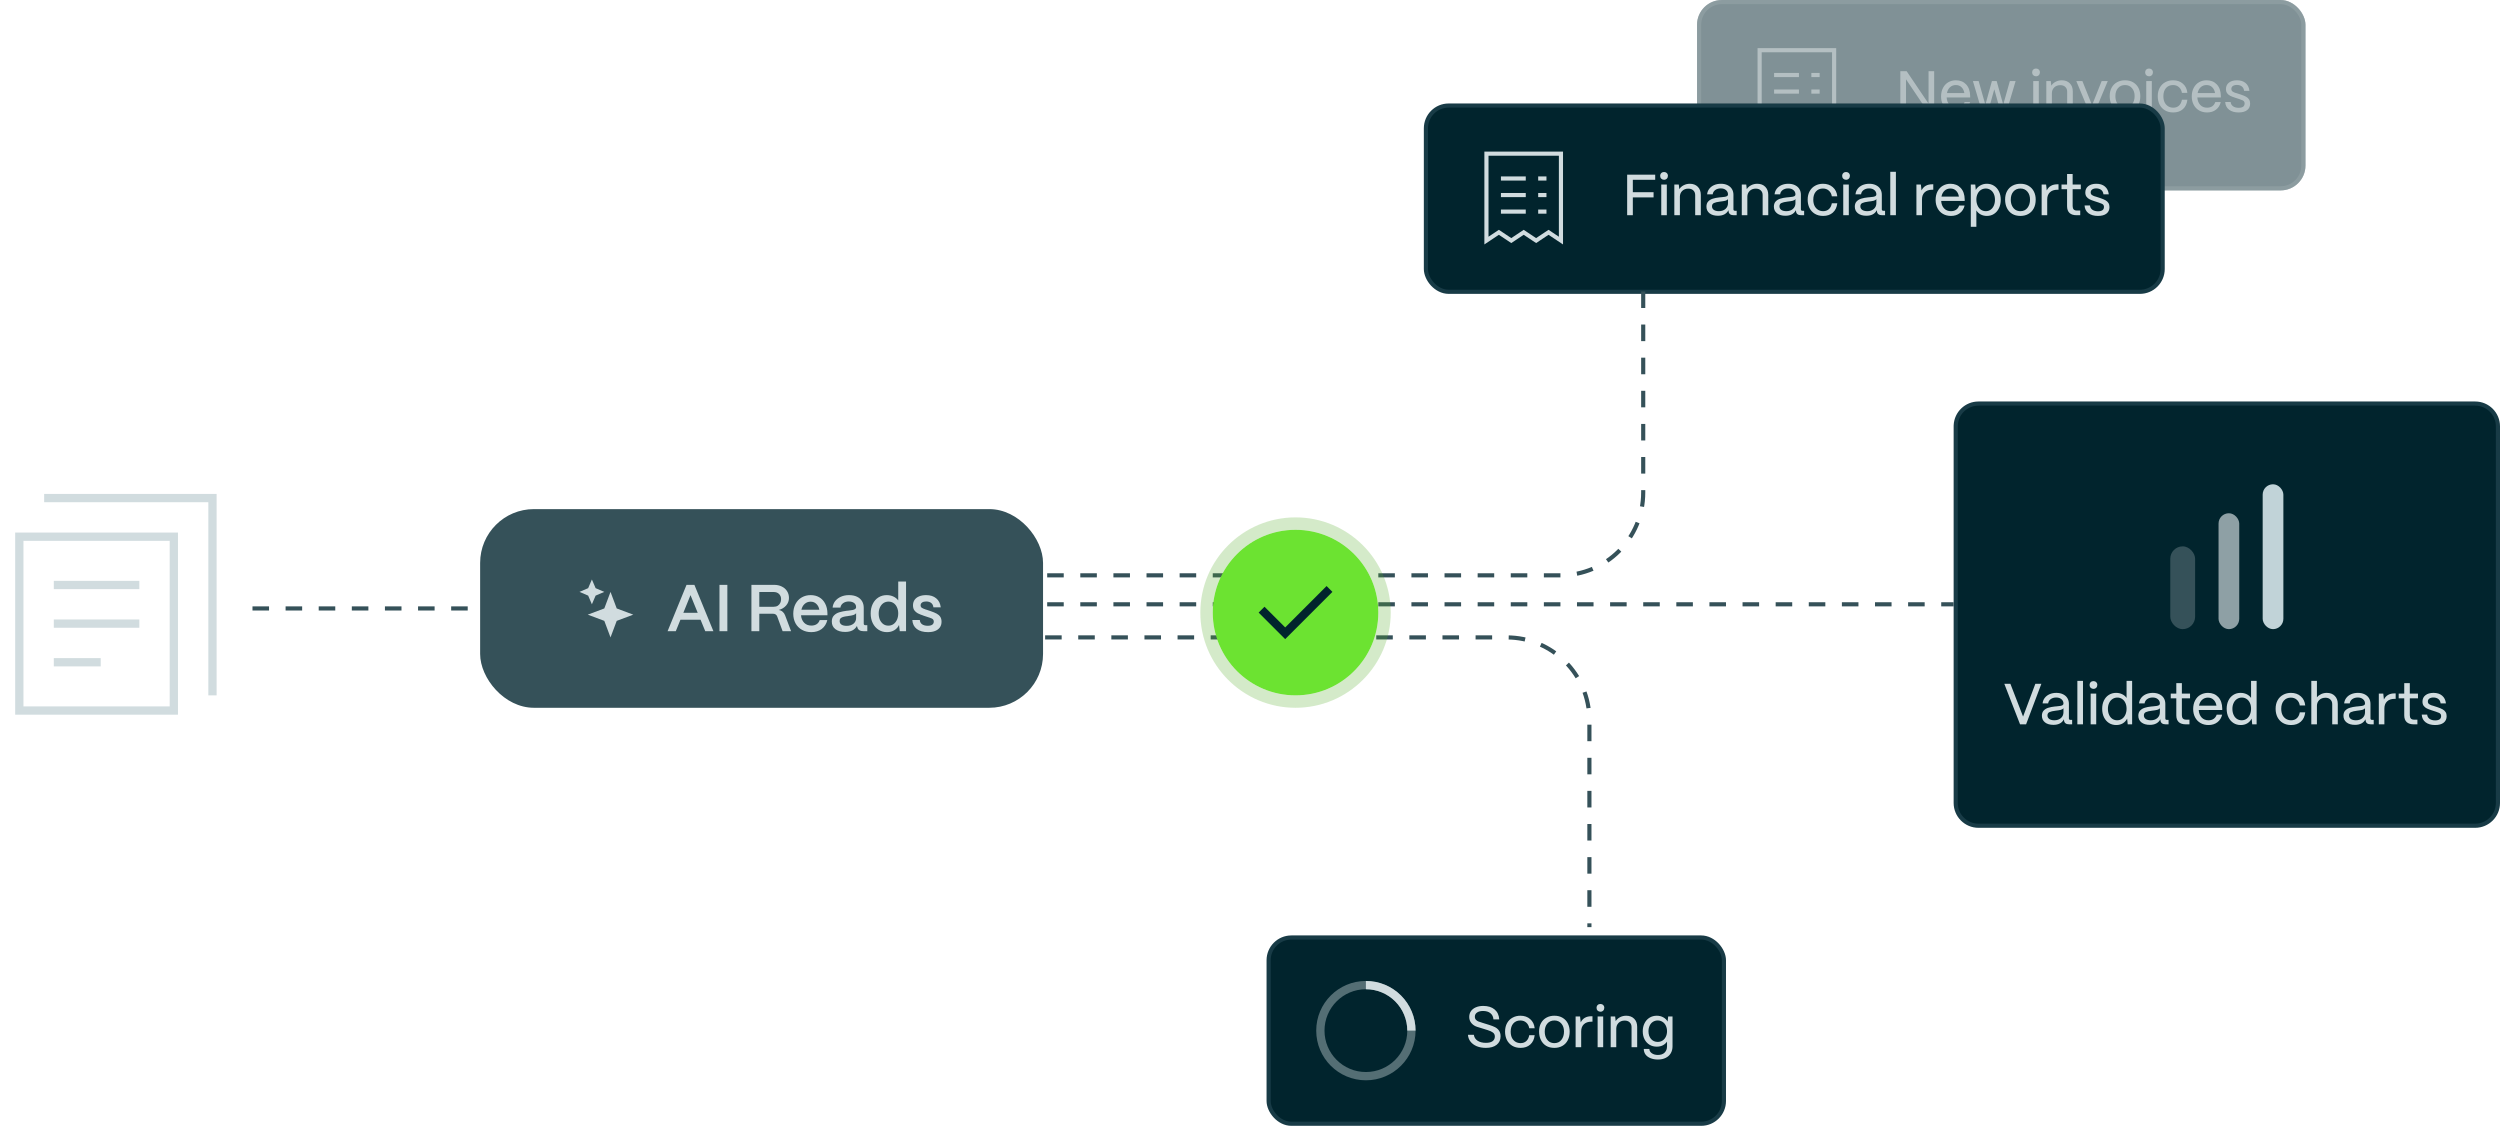 <svg width="604" height="272" viewBox="0 0 604 272" fill="none" xmlns="http://www.w3.org/2000/svg">
<g opacity="0.5">
<rect x="410" width="147" height="46" rx="6" fill="#01242D"/>
<rect x="410.5" y="0.5" width="146" height="45" rx="5.5" stroke="#355159" stroke-opacity="0.5"/>
<g opacity="0.5">
<path d="M425.125 12.125H443.125V33.125L440.125 31.125L437.125 33.125L434.125 31.125L431.125 33.125L428.125 31.125L425.125 33.125V12.125Z" stroke="#D1DCDF" stroke-miterlimit="10" stroke-linecap="square"/>
<path d="M429.125 18.125H434.125" stroke="#D1DCDF" stroke-miterlimit="10" stroke-linecap="square"/>
<path d="M438.125 18.125H439.125" stroke="#D1DCDF" stroke-miterlimit="10" stroke-linecap="square"/>
<path d="M429.125 22.125H434.125" stroke="#D1DCDF" stroke-miterlimit="10" stroke-linecap="square"/>
<path d="M438.125 22.125H439.125" stroke="#D1DCDF" stroke-miterlimit="10" stroke-linecap="square"/>
<path d="M429.125 26.125H434.125" stroke="#D1DCDF" stroke-miterlimit="10" stroke-linecap="square"/>
<path d="M438.125 26.125H439.125" stroke="#D1DCDF" stroke-miterlimit="10" stroke-linecap="square"/>
<path d="M460.492 27H459.12V17.2H460.646L465.938 25.04V17.2H467.296V27H465.77L460.492 19.16V27ZM472.674 27.168C471.946 27.168 471.297 27.005 470.728 26.678C470.168 26.351 469.734 25.894 469.426 25.306C469.118 24.718 468.964 24.055 468.964 23.318C468.964 22.506 469.122 21.806 469.44 21.218C469.757 20.621 470.186 20.168 470.728 19.86C471.278 19.552 471.88 19.398 472.534 19.398C473.57 19.398 474.4 19.734 475.026 20.406C475.651 21.078 475.973 22.007 475.992 23.192V23.542H470.308C470.354 24.289 470.588 24.891 471.008 25.348C471.428 25.796 471.983 26.02 472.674 26.02C473.168 26.02 473.584 25.903 473.92 25.67C474.256 25.437 474.498 25.101 474.648 24.662H475.964C475.786 25.437 475.404 26.048 474.816 26.496C474.237 26.944 473.523 27.168 472.674 27.168ZM474.592 22.492C474.489 21.885 474.256 21.409 473.892 21.064C473.537 20.719 473.084 20.546 472.534 20.546C471.983 20.546 471.516 20.719 471.134 21.064C470.751 21.409 470.499 21.885 470.378 22.492H474.592ZM480.308 27H478.852L476.654 19.58H478.04L479.664 25.334L481.246 19.58H482.394L483.976 25.292L485.586 19.58H486.972L484.774 27H483.332L481.82 21.568L480.308 27ZM491.902 18.432C491.641 18.432 491.417 18.343 491.23 18.166C491.053 17.979 490.964 17.751 490.964 17.48C490.964 17.219 491.053 16.999 491.23 16.822C491.408 16.645 491.632 16.556 491.902 16.556C492.173 16.556 492.397 16.645 492.574 16.822C492.752 16.99 492.84 17.209 492.84 17.48C492.84 17.751 492.752 17.979 492.574 18.166C492.397 18.343 492.173 18.432 491.902 18.432ZM492.574 27H491.23V19.58H492.574V27ZM494.389 27V19.58H495.467L495.593 20.7C495.835 20.308 496.181 19.995 496.629 19.762C497.086 19.519 497.59 19.398 498.141 19.398C498.934 19.398 499.573 19.641 500.059 20.126C500.544 20.611 500.787 21.265 500.787 22.086V27H499.429V22.142C499.429 21.666 499.279 21.288 498.981 21.008C498.691 20.719 498.285 20.574 497.763 20.574C497.156 20.574 496.666 20.761 496.293 21.134C495.929 21.498 495.742 21.955 495.733 22.506V27H494.389ZM506.141 27H504.727L501.633 19.58H503.103L505.441 25.418L507.765 19.58H509.235L506.141 27ZM513.402 27.168C512.627 27.168 511.96 27 511.4 26.664C510.849 26.319 510.429 25.847 510.14 25.25C509.85 24.653 509.706 23.976 509.706 23.22C509.706 22.417 509.864 21.731 510.182 21.162C510.508 20.583 510.952 20.145 511.512 19.846C512.072 19.547 512.702 19.398 513.402 19.398C514.176 19.398 514.839 19.566 515.39 19.902C515.95 20.238 516.374 20.695 516.664 21.274C516.953 21.853 517.098 22.501 517.098 23.22C517.098 24.041 516.939 24.751 516.622 25.348C516.304 25.945 515.866 26.398 515.306 26.706C514.755 27.014 514.12 27.168 513.402 27.168ZM513.402 26.02C514.12 26.02 514.685 25.759 515.096 25.236C515.516 24.704 515.726 24.032 515.726 23.22C515.726 22.417 515.511 21.773 515.082 21.288C514.662 20.793 514.102 20.546 513.402 20.546C512.702 20.546 512.137 20.793 511.708 21.288C511.288 21.773 511.078 22.417 511.078 23.22C511.078 23.808 511.18 24.312 511.386 24.732C511.591 25.152 511.866 25.474 512.212 25.698C512.566 25.913 512.963 26.02 513.402 26.02ZM519.205 18.432C518.944 18.432 518.72 18.343 518.533 18.166C518.356 17.979 518.267 17.751 518.267 17.48C518.267 17.219 518.356 16.999 518.533 16.822C518.71 16.645 518.934 16.556 519.205 16.556C519.476 16.556 519.7 16.645 519.877 16.822C520.054 16.99 520.143 17.209 520.143 17.48C520.143 17.751 520.054 17.979 519.877 18.166C519.7 18.343 519.476 18.432 519.205 18.432ZM519.877 27H518.533V19.58H519.877V27ZM525.051 27.168C524.277 27.168 523.605 26.995 523.035 26.65C522.475 26.305 522.046 25.838 521.747 25.25C521.458 24.653 521.313 23.985 521.313 23.248C521.313 22.445 521.477 21.755 521.803 21.176C522.13 20.597 522.573 20.159 523.133 19.86C523.693 19.552 524.319 19.398 525.009 19.398C525.98 19.398 526.773 19.673 527.389 20.224C528.015 20.765 528.374 21.503 528.467 22.436H527.151C527.058 21.857 526.82 21.4 526.437 21.064C526.055 20.719 525.574 20.546 524.995 20.546C524.295 20.546 523.731 20.789 523.301 21.274C522.881 21.759 522.671 22.417 522.671 23.248C522.671 23.827 522.774 24.326 522.979 24.746C523.194 25.157 523.483 25.474 523.847 25.698C524.211 25.913 524.617 26.02 525.065 26.02C525.625 26.02 526.087 25.852 526.451 25.516C526.815 25.18 527.049 24.709 527.151 24.102H528.467C528.365 25.063 528.01 25.815 527.403 26.356C526.806 26.897 526.022 27.168 525.051 27.168ZM533.24 27.168C532.512 27.168 531.863 27.005 531.294 26.678C530.734 26.351 530.3 25.894 529.992 25.306C529.684 24.718 529.53 24.055 529.53 23.318C529.53 22.506 529.689 21.806 530.006 21.218C530.323 20.621 530.753 20.168 531.294 19.86C531.845 19.552 532.447 19.398 533.1 19.398C534.136 19.398 534.967 19.734 535.592 20.406C536.217 21.078 536.539 22.007 536.558 23.192V23.542H530.874C530.921 24.289 531.154 24.891 531.574 25.348C531.994 25.796 532.549 26.02 533.24 26.02C533.735 26.02 534.15 25.903 534.486 25.67C534.822 25.437 535.065 25.101 535.214 24.662H536.53C536.353 25.437 535.97 26.048 535.382 26.496C534.803 26.944 534.089 27.168 533.24 27.168ZM535.158 22.492C535.055 21.885 534.822 21.409 534.458 21.064C534.103 20.719 533.651 20.546 533.1 20.546C532.549 20.546 532.083 20.719 531.7 21.064C531.317 21.409 531.065 21.885 530.944 22.492H535.158ZM540.844 27.168C539.901 27.168 539.136 26.949 538.548 26.51C537.969 26.062 537.656 25.441 537.61 24.648H538.926C538.963 25.087 539.159 25.432 539.514 25.684C539.868 25.927 540.312 26.048 540.844 26.048C541.814 26.048 542.3 25.693 542.3 24.984C542.3 24.779 542.248 24.615 542.146 24.494C542.052 24.373 541.931 24.284 541.782 24.228C541.632 24.163 541.39 24.069 541.054 23.948L540.018 23.612C539.523 23.453 539.126 23.299 538.828 23.15C538.529 23.001 538.282 22.795 538.086 22.534C537.89 22.273 537.792 21.932 537.792 21.512C537.792 20.859 538.03 20.345 538.506 19.972C538.982 19.589 539.635 19.398 540.466 19.398C541.315 19.398 542.001 19.617 542.524 20.056C543.056 20.495 543.368 21.125 543.462 21.946H542.174C542.118 21.479 541.936 21.125 541.628 20.882C541.32 20.639 540.923 20.518 540.438 20.518C540.018 20.518 539.686 20.607 539.444 20.784C539.21 20.952 539.094 21.185 539.094 21.484C539.094 21.755 539.187 21.96 539.374 22.1C539.57 22.231 539.775 22.333 539.99 22.408C540.214 22.473 540.358 22.515 540.424 22.534L541.404 22.856C541.917 23.024 542.332 23.197 542.65 23.374C542.967 23.551 543.21 23.775 543.378 24.046C543.546 24.307 543.63 24.639 543.63 25.04C543.63 25.712 543.387 26.235 542.902 26.608C542.426 26.981 541.74 27.168 540.844 27.168Z" fill="#D1DCDF"/>
</g>
</g>
<rect x="344.5" y="25.5" width="178" height="45" rx="5.5" fill="#01242D"/>
<rect x="344.5" y="25.5" width="178" height="45" rx="5.5" stroke="#183B46"/>
<path d="M359.125 37.125H377.125V58.125L374.125 56.125L371.125 58.125L368.125 56.125L365.125 58.125L362.125 56.125L359.125 58.125V37.125Z" stroke="#D1DCDF" stroke-miterlimit="10" stroke-linecap="square"/>
<path d="M363.125 43.125H368.125" stroke="#D1DCDF" stroke-miterlimit="10" stroke-linecap="square"/>
<path d="M372.125 43.125H373.125" stroke="#D1DCDF" stroke-miterlimit="10" stroke-linecap="square"/>
<path d="M363.125 47.125H368.125" stroke="#D1DCDF" stroke-miterlimit="10" stroke-linecap="square"/>
<path d="M372.125 47.125H373.125" stroke="#D1DCDF" stroke-miterlimit="10" stroke-linecap="square"/>
<path d="M363.125 51.125H368.125" stroke="#D1DCDF" stroke-miterlimit="10" stroke-linecap="square"/>
<path d="M372.125 51.125H373.125" stroke="#D1DCDF" stroke-miterlimit="10" stroke-linecap="square"/>
<path d="M394.492 52H393.12V42.2H399.896V43.446H394.492V46.442H399.504V47.688H394.492V52ZM402.031 43.432C401.77 43.432 401.546 43.343 401.359 43.166C401.182 42.979 401.093 42.751 401.093 42.48C401.093 42.219 401.182 41.999 401.359 41.822C401.537 41.645 401.761 41.556 402.031 41.556C402.302 41.556 402.526 41.645 402.703 41.822C402.881 41.99 402.969 42.209 402.969 42.48C402.969 42.751 402.881 42.979 402.703 43.166C402.526 43.343 402.302 43.432 402.031 43.432ZM402.703 52H401.359V44.58H402.703V52ZM404.517 52V44.58H405.595L405.721 45.7C405.964 45.308 406.309 44.995 406.757 44.762C407.215 44.519 407.719 44.398 408.269 44.398C409.063 44.398 409.702 44.641 410.187 45.126C410.673 45.611 410.915 46.265 410.915 47.086V52H409.557V47.142C409.557 46.666 409.408 46.288 409.109 46.008C408.82 45.719 408.414 45.574 407.891 45.574C407.285 45.574 406.795 45.761 406.421 46.134C406.057 46.498 405.871 46.955 405.861 47.506V52H404.517ZM415.061 52.126C414.211 52.126 413.535 51.93 413.031 51.538C412.527 51.137 412.275 50.6 412.275 49.928C412.275 49.387 412.424 48.962 412.723 48.654C413.021 48.346 413.39 48.127 413.829 47.996C414.277 47.856 414.809 47.753 415.425 47.688C415.593 47.669 415.709 47.66 415.775 47.66C416.213 47.613 416.535 47.576 416.741 47.548C416.955 47.511 417.133 47.45 417.273 47.366C417.413 47.273 417.483 47.142 417.483 46.974C417.483 46.545 417.319 46.195 416.993 45.924C416.675 45.653 416.255 45.518 415.733 45.518C415.21 45.518 414.767 45.649 414.403 45.91C414.048 46.171 413.843 46.517 413.787 46.946H412.443C412.489 46.451 412.657 46.013 412.947 45.63C413.245 45.238 413.637 44.935 414.123 44.72C414.617 44.505 415.163 44.398 415.761 44.398C416.377 44.398 416.913 44.51 417.371 44.734C417.837 44.958 418.192 45.271 418.435 45.672C418.677 46.073 418.799 46.535 418.799 47.058V50.572C418.799 50.805 418.925 50.922 419.177 50.922H419.583V52H418.883C418.491 52 418.187 51.916 417.973 51.748C417.758 51.58 417.641 51.337 417.623 51.02C417.604 50.927 417.595 50.847 417.595 50.782C417.128 51.678 416.283 52.126 415.061 52.126ZM415.285 51.02C415.929 51.02 416.456 50.843 416.867 50.488C417.277 50.124 417.483 49.657 417.483 49.088V48.094C417.352 48.29 417.137 48.425 416.839 48.5C416.54 48.575 416.106 48.645 415.537 48.71C414.911 48.785 414.435 48.897 414.109 49.046C413.782 49.186 413.619 49.452 413.619 49.844C413.619 50.208 413.768 50.497 414.067 50.712C414.365 50.917 414.771 51.02 415.285 51.02ZM420.814 52V44.58H421.892L422.018 45.7C422.261 45.308 422.606 44.995 423.054 44.762C423.512 44.519 424.016 44.398 424.566 44.398C425.36 44.398 425.999 44.641 426.484 45.126C426.97 45.611 427.212 46.265 427.212 47.086V52H425.854V47.142C425.854 46.666 425.705 46.288 425.406 46.008C425.117 45.719 424.711 45.574 424.188 45.574C423.582 45.574 423.092 45.761 422.718 46.134C422.354 46.498 422.168 46.955 422.158 47.506V52H420.814ZM431.357 52.126C430.508 52.126 429.831 51.93 429.327 51.538C428.823 51.137 428.571 50.6 428.571 49.928C428.571 49.387 428.721 48.962 429.019 48.654C429.318 48.346 429.687 48.127 430.125 47.996C430.573 47.856 431.105 47.753 431.721 47.688C431.889 47.669 432.006 47.66 432.071 47.66C432.51 47.613 432.832 47.576 433.037 47.548C433.252 47.511 433.429 47.45 433.569 47.366C433.709 47.273 433.779 47.142 433.779 46.974C433.779 46.545 433.616 46.195 433.289 45.924C432.972 45.653 432.552 45.518 432.029 45.518C431.507 45.518 431.063 45.649 430.699 45.91C430.345 46.171 430.139 46.517 430.083 46.946H428.739C428.786 46.451 428.954 46.013 429.243 45.63C429.542 45.238 429.934 44.935 430.419 44.72C430.914 44.505 431.46 44.398 432.057 44.398C432.673 44.398 433.21 44.51 433.667 44.734C434.134 44.958 434.489 45.271 434.731 45.672C434.974 46.073 435.095 46.535 435.095 47.058V50.572C435.095 50.805 435.221 50.922 435.473 50.922H435.879V52H435.179C434.787 52 434.484 51.916 434.269 51.748C434.055 51.58 433.938 51.337 433.919 51.02C433.901 50.927 433.891 50.847 433.891 50.782C433.425 51.678 432.58 52.126 431.357 52.126ZM431.581 51.02C432.225 51.02 432.753 50.843 433.163 50.488C433.574 50.124 433.779 49.657 433.779 49.088V48.094C433.649 48.29 433.434 48.425 433.135 48.5C432.837 48.575 432.403 48.645 431.833 48.71C431.208 48.785 430.732 48.897 430.405 49.046C430.079 49.186 429.915 49.452 429.915 49.844C429.915 50.208 430.065 50.497 430.363 50.712C430.662 50.917 431.068 51.02 431.581 51.02ZM440.471 52.168C439.697 52.168 439.025 51.995 438.455 51.65C437.895 51.305 437.466 50.838 437.167 50.25C436.878 49.653 436.733 48.985 436.733 48.248C436.733 47.445 436.897 46.755 437.223 46.176C437.55 45.597 437.993 45.159 438.553 44.86C439.113 44.552 439.739 44.398 440.429 44.398C441.4 44.398 442.193 44.673 442.809 45.224C443.435 45.765 443.794 46.503 443.887 47.436H442.571C442.478 46.857 442.24 46.4 441.857 46.064C441.475 45.719 440.994 45.546 440.415 45.546C439.715 45.546 439.151 45.789 438.721 46.274C438.301 46.759 438.091 47.417 438.091 48.248C438.091 48.827 438.194 49.326 438.399 49.746C438.614 50.157 438.903 50.474 439.267 50.698C439.631 50.913 440.037 51.02 440.485 51.02C441.045 51.02 441.507 50.852 441.871 50.516C442.235 50.18 442.469 49.709 442.571 49.102H443.887C443.785 50.063 443.43 50.815 442.823 51.356C442.226 51.897 441.442 52.168 440.471 52.168ZM446 43.432C445.739 43.432 445.515 43.343 445.328 43.166C445.151 42.979 445.062 42.751 445.062 42.48C445.062 42.219 445.151 41.999 445.328 41.822C445.505 41.645 445.729 41.556 446 41.556C446.271 41.556 446.495 41.645 446.672 41.822C446.849 41.99 446.938 42.209 446.938 42.48C446.938 42.751 446.849 42.979 446.672 43.166C446.495 43.343 446.271 43.432 446 43.432ZM446.672 52H445.328V44.58H446.672V52ZM450.908 52.126C450.059 52.126 449.382 51.93 448.878 51.538C448.374 51.137 448.122 50.6 448.122 49.928C448.122 49.387 448.272 48.962 448.57 48.654C448.869 48.346 449.238 48.127 449.676 47.996C450.124 47.856 450.656 47.753 451.272 47.688C451.44 47.669 451.557 47.66 451.622 47.66C452.061 47.613 452.383 47.576 452.588 47.548C452.803 47.511 452.98 47.45 453.12 47.366C453.26 47.273 453.33 47.142 453.33 46.974C453.33 46.545 453.167 46.195 452.84 45.924C452.523 45.653 452.103 45.518 451.58 45.518C451.058 45.518 450.614 45.649 450.25 45.91C449.896 46.171 449.69 46.517 449.634 46.946H448.29C448.337 46.451 448.505 46.013 448.794 45.63C449.093 45.238 449.485 44.935 449.97 44.72C450.465 44.505 451.011 44.398 451.608 44.398C452.224 44.398 452.761 44.51 453.218 44.734C453.685 44.958 454.04 45.271 454.282 45.672C454.525 46.073 454.646 46.535 454.646 47.058V50.572C454.646 50.805 454.772 50.922 455.024 50.922H455.43V52H454.73C454.338 52 454.035 51.916 453.82 51.748C453.606 51.58 453.489 51.337 453.47 51.02C453.452 50.927 453.442 50.847 453.442 50.782C452.976 51.678 452.131 52.126 450.908 52.126ZM451.132 51.02C451.776 51.02 452.304 50.843 452.714 50.488C453.125 50.124 453.33 49.657 453.33 49.088V48.094C453.2 48.29 452.985 48.425 452.686 48.5C452.388 48.575 451.954 48.645 451.384 48.71C450.759 48.785 450.283 48.897 449.956 49.046C449.63 49.186 449.466 49.452 449.466 49.844C449.466 50.208 449.616 50.497 449.914 50.712C450.213 50.917 450.619 51.02 451.132 51.02ZM458.048 52H456.69V41.5H458.048V52ZM463.006 52V44.58H464.084L464.238 46.008C464.723 45.019 465.582 44.524 466.814 44.524H467.08V45.84H466.814C466.039 45.84 465.432 46.05 464.994 46.47C464.564 46.881 464.35 47.455 464.35 48.192V52H463.006ZM471.355 52.168C470.627 52.168 469.979 52.005 469.409 51.678C468.849 51.351 468.415 50.894 468.107 50.306C467.799 49.718 467.645 49.055 467.645 48.318C467.645 47.506 467.804 46.806 468.121 46.218C468.439 45.621 468.868 45.168 469.409 44.86C469.96 44.552 470.562 44.398 471.215 44.398C472.251 44.398 473.082 44.734 473.707 45.406C474.333 46.078 474.655 47.007 474.673 48.192V48.542H468.989C469.036 49.289 469.269 49.891 469.689 50.348C470.109 50.796 470.665 51.02 471.355 51.02C471.85 51.02 472.265 50.903 472.601 50.67C472.937 50.437 473.18 50.101 473.329 49.662H474.645C474.468 50.437 474.085 51.048 473.497 51.496C472.919 51.944 472.205 52.168 471.355 52.168ZM473.273 47.492C473.171 46.885 472.937 46.409 472.573 46.064C472.219 45.719 471.766 45.546 471.215 45.546C470.665 45.546 470.198 45.719 469.815 46.064C469.433 46.409 469.181 46.885 469.059 47.492H473.273ZM476.145 54.8V44.58H477.223L477.349 45.882C477.61 45.425 477.974 45.065 478.441 44.804C478.917 44.533 479.449 44.398 480.037 44.398C480.681 44.398 481.255 44.561 481.759 44.888C482.272 45.215 482.669 45.672 482.949 46.26C483.238 46.839 483.383 47.501 483.383 48.248C483.383 49.013 483.238 49.695 482.949 50.292C482.669 50.88 482.272 51.342 481.759 51.678C481.255 52.005 480.681 52.168 480.037 52.168C479.486 52.168 478.987 52.051 478.539 51.818C478.1 51.585 477.75 51.258 477.489 50.838V54.8H476.145ZM479.785 51.02C480.214 51.02 480.592 50.903 480.919 50.67C481.255 50.437 481.516 50.11 481.703 49.69C481.89 49.27 481.983 48.789 481.983 48.248C481.983 47.725 481.89 47.259 481.703 46.848C481.516 46.437 481.255 46.12 480.919 45.896C480.583 45.663 480.2 45.546 479.771 45.546C479.332 45.546 478.94 45.658 478.595 45.882C478.25 46.106 477.979 46.423 477.783 46.834C477.587 47.235 477.489 47.693 477.489 48.206C477.489 48.747 477.587 49.233 477.783 49.662C477.979 50.091 478.25 50.427 478.595 50.67C478.95 50.903 479.346 51.02 479.785 51.02ZM488.13 52.168C487.356 52.168 486.688 52 486.128 51.664C485.578 51.319 485.158 50.847 484.868 50.25C484.579 49.653 484.434 48.976 484.434 48.22C484.434 47.417 484.593 46.731 484.91 46.162C485.237 45.583 485.68 45.145 486.24 44.846C486.8 44.547 487.43 44.398 488.13 44.398C488.905 44.398 489.568 44.566 490.118 44.902C490.678 45.238 491.103 45.695 491.392 46.274C491.682 46.853 491.826 47.501 491.826 48.22C491.826 49.041 491.668 49.751 491.35 50.348C491.033 50.945 490.594 51.398 490.034 51.706C489.484 52.014 488.849 52.168 488.13 52.168ZM488.13 51.02C488.849 51.02 489.414 50.759 489.824 50.236C490.244 49.704 490.454 49.032 490.454 48.22C490.454 47.417 490.24 46.773 489.81 46.288C489.39 45.793 488.83 45.546 488.13 45.546C487.43 45.546 486.866 45.793 486.436 46.288C486.016 46.773 485.806 47.417 485.806 48.22C485.806 48.808 485.909 49.312 486.114 49.732C486.32 50.152 486.595 50.474 486.94 50.698C487.295 50.913 487.692 51.02 488.13 51.02ZM493.262 52V44.58H494.34L494.494 46.008C494.979 45.019 495.838 44.524 497.07 44.524H497.336V45.84H497.07C496.295 45.84 495.688 46.05 495.25 46.47C494.82 46.881 494.606 47.455 494.606 48.192V52H493.262ZM501.716 52C500.96 52 500.386 51.818 499.994 51.454C499.602 51.081 499.406 50.539 499.406 49.83V45.714H498.062V44.58H499.406V42.046H500.75V44.58H502.724V45.714H500.75V49.788C500.75 50.143 500.834 50.413 501.002 50.6C501.179 50.777 501.431 50.866 501.758 50.866H502.584V52H501.716ZM506.863 52.168C505.921 52.168 505.155 51.949 504.567 51.51C503.989 51.062 503.676 50.441 503.629 49.648H504.945C504.983 50.087 505.179 50.432 505.533 50.684C505.888 50.927 506.331 51.048 506.863 51.048C507.834 51.048 508.319 50.693 508.319 49.984C508.319 49.779 508.268 49.615 508.165 49.494C508.072 49.373 507.951 49.284 507.801 49.228C507.652 49.163 507.409 49.069 507.073 48.948L506.037 48.612C505.543 48.453 505.146 48.299 504.847 48.15C504.549 48.001 504.301 47.795 504.105 47.534C503.909 47.273 503.811 46.932 503.811 46.512C503.811 45.859 504.049 45.345 504.525 44.972C505.001 44.589 505.655 44.398 506.485 44.398C507.335 44.398 508.021 44.617 508.543 45.056C509.075 45.495 509.388 46.125 509.481 46.946H508.193C508.137 46.479 507.955 46.125 507.647 45.882C507.339 45.639 506.943 45.518 506.457 45.518C506.037 45.518 505.706 45.607 505.463 45.784C505.23 45.952 505.113 46.185 505.113 46.484C505.113 46.755 505.207 46.96 505.393 47.1C505.589 47.231 505.795 47.333 506.009 47.408C506.233 47.473 506.378 47.515 506.443 47.534L507.423 47.856C507.937 48.024 508.352 48.197 508.669 48.374C508.987 48.551 509.229 48.775 509.397 49.046C509.565 49.307 509.649 49.639 509.649 50.04C509.649 50.712 509.407 51.235 508.921 51.608C508.445 51.981 507.759 52.168 506.863 52.168Z" fill="#D1DCDF"/>
<path d="M253 139H369H377C388.046 139 397 130.046 397 119V68" stroke="#355159" stroke-dasharray="4 4"/>
<path d="M478 97.5H598C601.038 97.5 603.5 99.962 603.5 103V194C603.5 197.038 601.038 199.5 598 199.5H478C474.962 199.5 472.5 197.038 472.5 194V103L472.507 102.717C472.654 99.811 475.057 97.5 478 97.5Z" fill="#01242D"/>
<path d="M478 97.5H598C601.038 97.5 603.5 99.962 603.5 103V194C603.5 197.038 601.038 199.5 598 199.5H478C474.962 199.5 472.5 197.038 472.5 194V103L472.507 102.717C472.654 99.811 475.057 97.5 478 97.5Z" stroke="#183B46"/>
<rect x="524.338" y="132" width="6" height="20" rx="3" fill="#355159"/>
<rect x="536" y="124" width="5" height="28" rx="2.5" fill="#8EA0A5"/>
<rect x="546.662" y="117" width="5" height="35" rx="2.5" fill="#C1D3D8"/>
<path d="M489.502 175H488.046L484.238 165.2H485.708L488.774 173.124L491.742 165.2H493.198L489.502 175ZM496.109 175.126C495.26 175.126 494.583 174.93 494.079 174.538C493.575 174.137 493.323 173.6 493.323 172.928C493.323 172.387 493.473 171.962 493.771 171.654C494.07 171.346 494.439 171.127 494.877 170.996C495.325 170.856 495.857 170.753 496.473 170.688C496.641 170.669 496.758 170.66 496.823 170.66C497.262 170.613 497.584 170.576 497.789 170.548C498.004 170.511 498.181 170.45 498.321 170.366C498.461 170.273 498.531 170.142 498.531 169.974C498.531 169.545 498.368 169.195 498.041 168.924C497.724 168.653 497.304 168.518 496.781 168.518C496.259 168.518 495.815 168.649 495.451 168.91C495.097 169.171 494.891 169.517 494.835 169.946H493.491C493.538 169.451 493.706 169.013 493.995 168.63C494.294 168.238 494.686 167.935 495.171 167.72C495.666 167.505 496.212 167.398 496.809 167.398C497.425 167.398 497.962 167.51 498.419 167.734C498.886 167.958 499.241 168.271 499.483 168.672C499.726 169.073 499.847 169.535 499.847 170.058V173.572C499.847 173.805 499.973 173.922 500.225 173.922H500.631V175H499.931C499.539 175 499.236 174.916 499.021 174.748C498.807 174.58 498.69 174.337 498.671 174.02C498.653 173.927 498.643 173.847 498.643 173.782C498.177 174.678 497.332 175.126 496.109 175.126ZM496.333 174.02C496.977 174.02 497.505 173.843 497.915 173.488C498.326 173.124 498.531 172.657 498.531 172.088V171.094C498.401 171.29 498.186 171.425 497.887 171.5C497.589 171.575 497.155 171.645 496.585 171.71C495.96 171.785 495.484 171.897 495.157 172.046C494.831 172.186 494.667 172.452 494.667 172.844C494.667 173.208 494.817 173.497 495.115 173.712C495.414 173.917 495.82 174.02 496.333 174.02ZM503.249 175H501.891V164.5H503.249V175ZM505.775 166.432C505.514 166.432 505.29 166.343 505.103 166.166C504.926 165.979 504.837 165.751 504.837 165.48C504.837 165.219 504.926 164.999 505.103 164.822C505.281 164.645 505.505 164.556 505.775 164.556C506.046 164.556 506.27 164.645 506.447 164.822C506.625 164.99 506.713 165.209 506.713 165.48C506.713 165.751 506.625 165.979 506.447 166.166C506.27 166.343 506.046 166.432 505.775 166.432ZM506.447 175H505.103V167.58H506.447V175ZM511.286 175.168C510.623 175.168 510.035 175.005 509.522 174.678C509.008 174.342 508.607 173.88 508.318 173.292C508.028 172.695 507.884 172.013 507.884 171.248C507.884 170.501 508.024 169.834 508.304 169.246C508.593 168.658 508.99 168.205 509.494 167.888C510.007 167.561 510.59 167.398 511.244 167.398C511.785 167.398 512.275 167.505 512.714 167.72C513.162 167.935 513.516 168.233 513.778 168.616V164.5H515.122V175H514.058L513.918 173.614C513.675 174.099 513.325 174.482 512.868 174.762C512.41 175.033 511.883 175.168 511.286 175.168ZM511.51 174.02C511.948 174.02 512.34 173.903 512.686 173.67C513.031 173.427 513.297 173.096 513.484 172.676C513.68 172.247 513.778 171.761 513.778 171.22C513.778 170.697 513.684 170.235 513.498 169.834C513.311 169.423 513.05 169.106 512.714 168.882C512.378 168.649 511.995 168.532 511.566 168.532C511.118 168.532 510.721 168.649 510.376 168.882C510.03 169.106 509.76 169.428 509.564 169.848C509.368 170.259 509.27 170.725 509.27 171.248C509.27 171.789 509.363 172.27 509.55 172.69C509.736 173.11 509.998 173.437 510.334 173.67C510.679 173.903 511.071 174.02 511.51 174.02ZM519.406 175.126C518.557 175.126 517.88 174.93 517.376 174.538C516.872 174.137 516.62 173.6 516.62 172.928C516.62 172.387 516.77 171.962 517.068 171.654C517.367 171.346 517.736 171.127 518.174 170.996C518.622 170.856 519.154 170.753 519.77 170.688C519.938 170.669 520.055 170.66 520.12 170.66C520.559 170.613 520.881 170.576 521.086 170.548C521.301 170.511 521.478 170.45 521.618 170.366C521.758 170.273 521.828 170.142 521.828 169.974C521.828 169.545 521.665 169.195 521.338 168.924C521.021 168.653 520.601 168.518 520.078 168.518C519.556 168.518 519.112 168.649 518.748 168.91C518.394 169.171 518.188 169.517 518.132 169.946H516.788C516.835 169.451 517.003 169.013 517.292 168.63C517.591 168.238 517.983 167.935 518.468 167.72C518.963 167.505 519.509 167.398 520.106 167.398C520.722 167.398 521.259 167.51 521.716 167.734C522.183 167.958 522.538 168.271 522.78 168.672C523.023 169.073 523.144 169.535 523.144 170.058V173.572C523.144 173.805 523.27 173.922 523.522 173.922H523.928V175H523.228C522.836 175 522.533 174.916 522.318 174.748C522.104 174.58 521.987 174.337 521.968 174.02C521.95 173.927 521.94 173.847 521.94 173.782C521.474 174.678 520.629 175.126 519.406 175.126ZM519.63 174.02C520.274 174.02 520.802 173.843 521.212 173.488C521.623 173.124 521.828 172.657 521.828 172.088V171.094C521.698 171.29 521.483 171.425 521.184 171.5C520.886 171.575 520.452 171.645 519.882 171.71C519.257 171.785 518.781 171.897 518.454 172.046C518.128 172.186 517.964 172.452 517.964 172.844C517.964 173.208 518.114 173.497 518.412 173.712C518.711 173.917 519.117 174.02 519.63 174.02ZM528.105 175C527.349 175 526.775 174.818 526.383 174.454C525.991 174.081 525.795 173.539 525.795 172.83V168.714H524.451V167.58H525.795V165.046H527.139V167.58H529.113V168.714H527.139V172.788C527.139 173.143 527.223 173.413 527.391 173.6C527.568 173.777 527.82 173.866 528.147 173.866H528.973V175H528.105ZM533.578 175.168C532.85 175.168 532.201 175.005 531.632 174.678C531.072 174.351 530.638 173.894 530.33 173.306C530.022 172.718 529.868 172.055 529.868 171.318C529.868 170.506 530.027 169.806 530.344 169.218C530.661 168.621 531.091 168.168 531.632 167.86C532.183 167.552 532.785 167.398 533.438 167.398C534.474 167.398 535.305 167.734 535.93 168.406C536.555 169.078 536.877 170.007 536.896 171.192V171.542H531.212C531.259 172.289 531.492 172.891 531.912 173.348C532.332 173.796 532.887 174.02 533.578 174.02C534.073 174.02 534.488 173.903 534.824 173.67C535.16 173.437 535.403 173.101 535.552 172.662H536.868C536.691 173.437 536.308 174.048 535.72 174.496C535.141 174.944 534.427 175.168 533.578 175.168ZM535.496 170.492C535.393 169.885 535.16 169.409 534.796 169.064C534.441 168.719 533.989 168.546 533.438 168.546C532.887 168.546 532.421 168.719 532.038 169.064C531.655 169.409 531.403 169.885 531.282 170.492H535.496ZM541.364 175.168C540.701 175.168 540.113 175.005 539.6 174.678C539.086 174.342 538.685 173.88 538.396 173.292C538.106 172.695 537.962 172.013 537.962 171.248C537.962 170.501 538.102 169.834 538.382 169.246C538.671 168.658 539.068 168.205 539.572 167.888C540.085 167.561 540.668 167.398 541.322 167.398C541.863 167.398 542.353 167.505 542.792 167.72C543.24 167.935 543.594 168.233 543.856 168.616V164.5H545.2V175H544.136L543.996 173.614C543.753 174.099 543.403 174.482 542.946 174.762C542.488 175.033 541.961 175.168 541.364 175.168ZM541.588 174.02C542.026 174.02 542.418 173.903 542.764 173.67C543.109 173.427 543.375 173.096 543.562 172.676C543.758 172.247 543.856 171.761 543.856 171.22C543.856 170.697 543.762 170.235 543.576 169.834C543.389 169.423 543.128 169.106 542.792 168.882C542.456 168.649 542.073 168.532 541.644 168.532C541.196 168.532 540.799 168.649 540.454 168.882C540.108 169.106 539.838 169.428 539.642 169.848C539.446 170.259 539.348 170.725 539.348 171.248C539.348 171.789 539.441 172.27 539.628 172.69C539.814 173.11 540.076 173.437 540.412 173.67C540.757 173.903 541.149 174.02 541.588 174.02ZM553.526 175.168C552.751 175.168 552.079 174.995 551.51 174.65C550.95 174.305 550.521 173.838 550.222 173.25C549.933 172.653 549.788 171.985 549.788 171.248C549.788 170.445 549.951 169.755 550.278 169.176C550.605 168.597 551.048 168.159 551.608 167.86C552.168 167.552 552.793 167.398 553.484 167.398C554.455 167.398 555.248 167.673 555.864 168.224C556.489 168.765 556.849 169.503 556.942 170.436H555.626C555.533 169.857 555.295 169.4 554.912 169.064C554.529 168.719 554.049 168.546 553.47 168.546C552.77 168.546 552.205 168.789 551.776 169.274C551.356 169.759 551.146 170.417 551.146 171.248C551.146 171.827 551.249 172.326 551.454 172.746C551.669 173.157 551.958 173.474 552.322 173.698C552.686 173.913 553.092 174.02 553.54 174.02C554.1 174.02 554.562 173.852 554.926 173.516C555.29 173.18 555.523 172.709 555.626 172.102H556.942C556.839 173.063 556.485 173.815 555.878 174.356C555.281 174.897 554.497 175.168 553.526 175.168ZM558.411 175V164.5H559.769V168.476C560.03 168.149 560.371 167.888 560.791 167.692C561.22 167.496 561.677 167.398 562.163 167.398C562.965 167.398 563.605 167.641 564.081 168.126C564.566 168.611 564.809 169.265 564.809 170.086V175H563.465V170.142C563.465 169.666 563.315 169.288 563.017 169.008C562.727 168.719 562.34 168.574 561.855 168.574C561.22 168.574 560.716 168.756 560.343 169.12C559.969 169.484 559.778 169.946 559.769 170.506V175H558.411ZM568.967 175.126C568.117 175.126 567.441 174.93 566.937 174.538C566.433 174.137 566.181 173.6 566.181 172.928C566.181 172.387 566.33 171.962 566.629 171.654C566.927 171.346 567.296 171.127 567.735 170.996C568.183 170.856 568.715 170.753 569.331 170.688C569.499 170.669 569.615 170.66 569.681 170.66C570.119 170.613 570.441 170.576 570.647 170.548C570.861 170.511 571.039 170.45 571.179 170.366C571.319 170.273 571.389 170.142 571.389 169.974C571.389 169.545 571.225 169.195 570.899 168.924C570.581 168.653 570.161 168.518 569.639 168.518C569.116 168.518 568.673 168.649 568.309 168.91C567.954 169.171 567.749 169.517 567.693 169.946H566.349C566.395 169.451 566.563 169.013 566.853 168.63C567.151 168.238 567.543 167.935 568.029 167.72C568.523 167.505 569.069 167.398 569.667 167.398C570.283 167.398 570.819 167.51 571.277 167.734C571.743 167.958 572.098 168.271 572.341 168.672C572.583 169.073 572.705 169.535 572.705 170.058V173.572C572.705 173.805 572.831 173.922 573.083 173.922H573.489V175H572.789C572.397 175 572.093 174.916 571.879 174.748C571.664 174.58 571.547 174.337 571.529 174.02C571.51 173.927 571.501 173.847 571.501 173.782C571.034 174.678 570.189 175.126 568.967 175.126ZM569.191 174.02C569.835 174.02 570.362 173.843 570.773 173.488C571.183 173.124 571.389 172.657 571.389 172.088V171.094C571.258 171.29 571.043 171.425 570.745 171.5C570.446 171.575 570.012 171.645 569.443 171.71C568.817 171.785 568.341 171.897 568.015 172.046C567.688 172.186 567.525 172.452 567.525 172.844C567.525 173.208 567.674 173.497 567.973 173.712C568.271 173.917 568.677 174.02 569.191 174.02ZM574.721 175V167.58H575.799L575.953 169.008C576.438 168.019 577.297 167.524 578.529 167.524H578.795V168.84H578.529C577.754 168.84 577.147 169.05 576.709 169.47C576.279 169.881 576.065 170.455 576.065 171.192V175H574.721ZM583.175 175C582.419 175 581.845 174.818 581.453 174.454C581.061 174.081 580.865 173.539 580.865 172.83V168.714H579.521V167.58H580.865V165.046H582.209V167.58H584.183V168.714H582.209V172.788C582.209 173.143 582.293 173.413 582.461 173.6C582.638 173.777 582.89 173.866 583.217 173.866H584.043V175H583.175ZM588.322 175.168C587.38 175.168 586.614 174.949 586.026 174.51C585.448 174.062 585.135 173.441 585.088 172.648H586.404C586.442 173.087 586.638 173.432 586.992 173.684C587.347 173.927 587.79 174.048 588.322 174.048C589.293 174.048 589.778 173.693 589.778 172.984C589.778 172.779 589.727 172.615 589.624 172.494C589.531 172.373 589.41 172.284 589.26 172.228C589.111 172.163 588.868 172.069 588.532 171.948L587.496 171.612C587.002 171.453 586.605 171.299 586.306 171.15C586.008 171.001 585.76 170.795 585.564 170.534C585.368 170.273 585.27 169.932 585.27 169.512C585.27 168.859 585.508 168.345 585.984 167.972C586.46 167.589 587.114 167.398 587.944 167.398C588.794 167.398 589.48 167.617 590.002 168.056C590.534 168.495 590.847 169.125 590.94 169.946H589.652C589.596 169.479 589.414 169.125 589.106 168.882C588.798 168.639 588.402 168.518 587.916 168.518C587.496 168.518 587.165 168.607 586.922 168.784C586.689 168.952 586.572 169.185 586.572 169.484C586.572 169.755 586.666 169.96 586.852 170.1C587.048 170.231 587.254 170.333 587.468 170.408C587.692 170.473 587.837 170.515 587.902 170.534L588.882 170.856C589.396 171.024 589.811 171.197 590.128 171.374C590.446 171.551 590.688 171.775 590.856 172.046C591.024 172.307 591.108 172.639 591.108 173.04C591.108 173.712 590.866 174.235 590.38 174.608C589.904 174.981 589.218 175.168 588.322 175.168Z" fill="#D1DCDF"/>
<path d="M253 146L472 146" stroke="#355159" stroke-dasharray="4 4"/>
<path d="M61 147H116" stroke="#355159" stroke-dasharray="4 4"/>
<rect x="306.5" y="226.5" width="110" height="45" rx="5.5" fill="#01242D"/>
<rect x="306.5" y="226.5" width="110" height="45" rx="5.5" stroke="#183B46"/>
<g clip-path="url(#clip0_271_3558)">
<path opacity="0.4" d="M330 260C336.075 260 341 255.075 341 249C341 242.925 336.075 238 330 238C323.925 238 319 242.925 319 249C319 255.075 323.925 260 330 260Z" stroke="#D1DCDF" stroke-width="2" stroke-miterlimit="10" stroke-linecap="square"/>
<path d="M330 238C332.917 238 335.715 239.159 337.778 241.222C339.841 243.285 341 246.083 341 249" stroke="#D1DCDF" stroke-width="2" stroke-miterlimit="10"/>
</g>
<path d="M358.998 253.168C358.177 253.168 357.444 253.037 356.8 252.776C356.156 252.505 355.647 252.132 355.274 251.656C354.901 251.18 354.695 250.629 354.658 250.004H356.086C356.161 250.601 356.455 251.077 356.968 251.432C357.491 251.777 358.167 251.95 358.998 251.95C359.698 251.95 360.23 251.819 360.594 251.558C360.967 251.287 361.154 250.914 361.154 250.438C361.154 250.018 361.005 249.696 360.706 249.472C360.417 249.248 359.997 249.052 359.446 248.884L357.78 248.366C357.715 248.347 357.411 248.254 356.87 248.086C356.329 247.918 355.876 247.624 355.512 247.204C355.148 246.784 354.966 246.285 354.966 245.706C354.966 245.174 355.101 244.707 355.372 244.306C355.652 243.905 356.049 243.592 356.562 243.368C357.075 243.144 357.673 243.032 358.354 243.032C359.502 243.032 360.417 243.317 361.098 243.886C361.779 244.455 362.153 245.258 362.218 246.294H360.818C360.771 245.65 360.529 245.151 360.09 244.796C359.651 244.432 359.054 244.25 358.298 244.25C357.701 244.25 357.22 244.376 356.856 244.628C356.501 244.871 356.324 245.207 356.324 245.636C356.324 245.944 356.413 246.191 356.59 246.378C356.767 246.565 356.963 246.7 357.178 246.784C357.393 246.868 357.743 246.985 358.228 247.134L359.768 247.61C360.337 247.787 360.809 247.969 361.182 248.156C361.565 248.343 361.887 248.618 362.148 248.982C362.409 249.337 362.54 249.799 362.54 250.368C362.54 251.236 362.223 251.922 361.588 252.426C360.963 252.921 360.099 253.168 358.998 253.168ZM367.362 253.168C366.587 253.168 365.915 252.995 365.346 252.65C364.786 252.305 364.356 251.838 364.058 251.25C363.768 250.653 363.624 249.985 363.624 249.248C363.624 248.445 363.787 247.755 364.114 247.176C364.44 246.597 364.884 246.159 365.444 245.86C366.004 245.552 366.629 245.398 367.32 245.398C368.29 245.398 369.084 245.673 369.7 246.224C370.325 246.765 370.684 247.503 370.778 248.436H369.462C369.368 247.857 369.13 247.4 368.748 247.064C368.365 246.719 367.884 246.546 367.306 246.546C366.606 246.546 366.041 246.789 365.612 247.274C365.192 247.759 364.982 248.417 364.982 249.248C364.982 249.827 365.084 250.326 365.29 250.746C365.504 251.157 365.794 251.474 366.158 251.698C366.522 251.913 366.928 252.02 367.376 252.02C367.936 252.02 368.398 251.852 368.762 251.516C369.126 251.18 369.359 250.709 369.462 250.102H370.778C370.675 251.063 370.32 251.815 369.714 252.356C369.116 252.897 368.332 253.168 367.362 253.168ZM375.537 253.168C374.762 253.168 374.095 253 373.535 252.664C372.984 252.319 372.564 251.847 372.275 251.25C371.985 250.653 371.841 249.976 371.841 249.22C371.841 248.417 371.999 247.731 372.317 247.162C372.643 246.583 373.087 246.145 373.647 245.846C374.207 245.547 374.837 245.398 375.537 245.398C376.311 245.398 376.974 245.566 377.525 245.902C378.085 246.238 378.509 246.695 378.799 247.274C379.088 247.853 379.233 248.501 379.233 249.22C379.233 250.041 379.074 250.751 378.757 251.348C378.439 251.945 378.001 252.398 377.441 252.706C376.89 253.014 376.255 253.168 375.537 253.168ZM375.537 252.02C376.255 252.02 376.82 251.759 377.231 251.236C377.651 250.704 377.861 250.032 377.861 249.22C377.861 248.417 377.646 247.773 377.217 247.288C376.797 246.793 376.237 246.546 375.537 246.546C374.837 246.546 374.272 246.793 373.843 247.288C373.423 247.773 373.213 248.417 373.213 249.22C373.213 249.808 373.315 250.312 373.521 250.732C373.726 251.152 374.001 251.474 374.347 251.698C374.701 251.913 375.098 252.02 375.537 252.02ZM380.668 253V245.58H381.746L381.9 247.008C382.385 246.019 383.244 245.524 384.476 245.524H384.742V246.84H384.476C383.701 246.84 383.094 247.05 382.656 247.47C382.226 247.881 382.012 248.455 382.012 249.192V253H380.668ZM386.658 244.432C386.397 244.432 386.173 244.343 385.986 244.166C385.809 243.979 385.72 243.751 385.72 243.48C385.72 243.219 385.809 242.999 385.986 242.822C386.164 242.645 386.388 242.556 386.658 242.556C386.929 242.556 387.153 242.645 387.33 242.822C387.508 242.99 387.596 243.209 387.596 243.48C387.596 243.751 387.508 243.979 387.33 244.166C387.153 244.343 386.929 244.432 386.658 244.432ZM387.33 253H385.986V245.58H387.33V253ZM389.144 253V245.58H390.222L390.348 246.7C390.591 246.308 390.936 245.995 391.384 245.762C391.842 245.519 392.346 245.398 392.896 245.398C393.69 245.398 394.329 245.641 394.814 246.126C395.3 246.611 395.542 247.265 395.542 248.086V253H394.184V248.142C394.184 247.666 394.035 247.288 393.736 247.008C393.447 246.719 393.041 246.574 392.518 246.574C391.912 246.574 391.422 246.761 391.048 247.134C390.684 247.498 390.498 247.955 390.488 248.506V253H389.144ZM400.555 255.982C399.883 255.982 399.286 255.875 398.763 255.66C398.25 255.455 397.849 255.161 397.559 254.778C397.279 254.395 397.139 253.943 397.139 253.42H398.483C398.493 253.84 398.689 254.185 399.071 254.456C399.454 254.736 399.949 254.876 400.555 254.876C401.255 254.876 401.797 254.685 402.179 254.302C402.562 253.919 402.753 253.415 402.753 252.79V251.656C402.492 252.039 402.151 252.337 401.731 252.552C401.311 252.767 400.826 252.874 400.275 252.874C399.622 252.874 399.039 252.72 398.525 252.412C398.012 252.095 397.611 251.656 397.321 251.096C397.032 250.527 396.887 249.883 396.887 249.164C396.887 248.436 397.032 247.787 397.321 247.218C397.611 246.639 398.012 246.191 398.525 245.874C399.048 245.557 399.631 245.398 400.275 245.398C400.854 245.398 401.372 245.524 401.829 245.776C402.296 246.028 402.651 246.373 402.893 246.812L403.033 245.58H404.083V252.79C404.083 253.425 403.943 253.98 403.663 254.456C403.383 254.941 402.977 255.315 402.445 255.576C401.913 255.847 401.283 255.982 400.555 255.982ZM400.499 251.726C400.938 251.726 401.325 251.619 401.661 251.404C402.007 251.18 402.273 250.872 402.459 250.48C402.655 250.088 402.753 249.64 402.753 249.136C402.753 248.632 402.655 248.184 402.459 247.792C402.273 247.4 402.007 247.097 401.661 246.882C401.325 246.658 400.938 246.546 400.499 246.546C400.07 246.546 399.683 246.658 399.337 246.882C399.001 247.097 398.74 247.405 398.553 247.806C398.367 248.198 398.273 248.646 398.273 249.15C398.273 249.915 398.479 250.536 398.889 251.012C399.3 251.488 399.837 251.726 400.499 251.726Z" fill="#D1DCDF"/>
<path d="M42 129.667H4.667V171.667H42V129.667Z" stroke="#D1DCDF" stroke-width="2" stroke-miterlimit="10" stroke-linecap="square"/>
<path d="M11.667 120.333H51.333V167" stroke="#D1DCDF" stroke-width="2" stroke-miterlimit="10" stroke-linecap="square"/>
<path d="M14 141.333H32.667" stroke="#D1DCDF" stroke-width="2" stroke-miterlimit="10" stroke-linecap="square"/>
<path d="M14 150.667H32.667" stroke="#D1DCDF" stroke-width="2" stroke-miterlimit="10" stroke-linecap="square"/>
<path d="M14 160H23.333" stroke="#D1DCDF" stroke-width="2" stroke-miterlimit="10" stroke-linecap="square"/>
<rect x="116" y="123" width="136" height="48" rx="13" fill="#355159"/>
<path fill-rule="evenodd" clip-rule="evenodd" d="M147.5 143L149 147L153 148.5L149 150L147.5 154L146 150L142 148.5L146 147L147.5 143Z" fill="#D1DCDF"/>
<path d="M143.9 142.1L143 140L142.1 142.1L140 143L142.1 143.9L143 146L143.9 143.9L146 143L143.9 142.1Z" fill="#D1DCDF"/>
<path d="M161.288 152.5L165.864 141.3H167.768L172.36 152.5H170.392L169.256 149.732H164.392L163.272 152.5H161.288ZM165.096 148.052H168.568L166.824 143.78L165.096 148.052ZM173.824 152.5V141.3H175.728V152.5H173.824ZM181.543 152.5V141.3H187.015C187.708 141.3 188.327 141.433 188.871 141.7C189.426 141.967 189.852 142.34 190.151 142.82C190.46 143.3 190.615 143.849 190.615 144.468C190.615 145.151 190.386 145.759 189.927 146.292C189.479 146.815 188.887 147.172 188.151 147.364C188.514 147.428 188.823 147.572 189.079 147.796C189.346 148.02 189.543 148.303 189.671 148.644L191.127 152.5H189.079L187.783 148.964C187.708 148.74 187.58 148.569 187.399 148.452C187.218 148.335 186.999 148.276 186.743 148.276H183.447V152.5H181.543ZM186.919 146.596C187.303 146.596 187.628 146.516 187.895 146.356C188.162 146.185 188.364 145.961 188.503 145.684C188.642 145.396 188.711 145.087 188.711 144.756C188.711 144.244 188.546 143.828 188.215 143.508C187.895 143.188 187.463 143.028 186.919 143.028H183.447V146.596H186.919ZM196.005 152.724C195.162 152.724 194.41 152.537 193.749 152.164C193.087 151.791 192.57 151.268 192.197 150.596C191.834 149.913 191.653 149.145 191.653 148.292C191.653 147.385 191.834 146.591 192.197 145.908C192.57 145.215 193.077 144.687 193.717 144.324C194.357 143.961 195.066 143.78 195.845 143.78C196.645 143.78 197.343 143.956 197.941 144.308C198.549 144.66 199.023 145.172 199.365 145.844C199.717 146.505 199.898 147.289 199.909 148.196V148.644H193.525C193.589 149.401 193.845 150.009 194.293 150.468C194.741 150.916 195.317 151.14 196.021 151.14C196.522 151.14 196.949 151.028 197.301 150.804C197.653 150.569 197.898 150.239 198.037 149.812H199.877C199.663 150.719 199.215 151.433 198.533 151.956C197.85 152.468 197.007 152.724 196.005 152.724ZM197.957 147.316C197.839 146.708 197.594 146.233 197.221 145.892C196.858 145.54 196.399 145.364 195.845 145.364C195.29 145.364 194.815 145.54 194.421 145.892C194.026 146.233 193.759 146.708 193.621 147.316H197.957ZM204.182 152.676C203.201 152.676 202.417 152.452 201.83 152.004C201.243 151.556 200.955 150.937 200.966 150.148C200.966 149.529 201.142 149.044 201.494 148.692C201.846 148.329 202.278 148.073 202.79 147.924C203.313 147.764 203.915 147.641 204.598 147.556C204.683 147.545 204.763 147.54 204.838 147.54C204.923 147.529 205.009 147.519 205.094 147.508C205.51 147.465 205.83 147.417 206.054 147.364C206.289 147.311 206.475 147.231 206.614 147.124C206.763 147.017 206.838 146.873 206.838 146.692C206.838 146.415 206.769 146.175 206.63 145.972C206.491 145.759 206.289 145.599 206.022 145.492C205.755 145.375 205.441 145.316 205.078 145.316C204.523 145.316 204.059 145.455 203.686 145.732C203.323 145.999 203.11 146.356 203.046 146.804H201.158C201.211 146.217 201.414 145.695 201.766 145.236C202.129 144.777 202.598 144.42 203.174 144.164C203.75 143.908 204.395 143.78 205.11 143.78C205.867 143.78 206.513 143.908 207.046 144.164C207.579 144.42 207.985 144.777 208.262 145.236C208.539 145.695 208.678 146.223 208.678 146.82V150.66C208.678 150.788 208.71 150.884 208.774 150.948C208.849 151.012 208.955 151.044 209.094 151.044H209.542V152.5H208.646C208.219 152.5 207.873 152.415 207.606 152.244C207.35 152.073 207.19 151.828 207.126 151.508C207.105 151.465 207.089 151.423 207.078 151.38C207.067 151.327 207.057 151.273 207.046 151.22C206.79 151.689 206.422 152.052 205.942 152.308C205.473 152.553 204.886 152.676 204.182 152.676ZM204.566 151.204C205.227 151.204 205.771 151.033 206.198 150.692C206.625 150.34 206.838 149.881 206.838 149.316V148.132C206.699 148.345 206.475 148.5 206.166 148.596C205.857 148.692 205.425 148.772 204.87 148.836C204.859 148.836 204.849 148.841 204.838 148.852C204.827 148.852 204.811 148.852 204.79 148.852C204.353 148.905 204.001 148.969 203.734 149.044C203.478 149.108 203.265 149.22 203.094 149.38C202.934 149.529 202.854 149.748 202.854 150.036C202.854 150.399 202.998 150.687 203.286 150.9C203.585 151.103 204.011 151.204 204.566 151.204ZM214.292 152.724C213.534 152.724 212.857 152.532 212.26 152.148C211.662 151.764 211.193 151.231 210.852 150.548C210.521 149.865 210.356 149.087 210.356 148.212C210.356 147.348 210.521 146.58 210.852 145.908C211.182 145.236 211.641 144.713 212.228 144.34C212.814 143.967 213.481 143.78 214.228 143.78C214.814 143.78 215.348 143.892 215.828 144.116C216.318 144.34 216.713 144.655 217.012 145.06V140.5H218.9V152.5H217.38L217.204 150.996C216.958 151.529 216.58 151.951 216.068 152.26C215.556 152.569 214.964 152.724 214.292 152.724ZM214.628 151.156C215.097 151.156 215.508 151.033 215.86 150.788C216.222 150.532 216.505 150.18 216.708 149.732C216.91 149.284 217.012 148.772 217.012 148.196C217.012 147.641 216.91 147.151 216.708 146.724C216.516 146.287 216.244 145.951 215.892 145.716C215.54 145.471 215.134 145.348 214.676 145.348C214.206 145.348 213.79 145.471 213.428 145.716C213.076 145.961 212.798 146.303 212.596 146.74C212.393 147.167 212.292 147.663 212.292 148.228C212.292 148.793 212.388 149.3 212.58 149.748C212.782 150.185 213.06 150.532 213.412 150.788C213.764 151.033 214.169 151.156 214.628 151.156ZM224.211 152.724C223.059 152.724 222.152 152.468 221.491 151.956C220.829 151.444 220.472 150.724 220.419 149.796H222.227C222.259 150.244 222.445 150.591 222.787 150.836C223.139 151.071 223.587 151.188 224.131 151.188C224.611 151.188 224.973 151.103 225.219 150.932C225.475 150.751 225.603 150.495 225.603 150.164C225.603 149.972 225.555 149.817 225.459 149.7C225.373 149.583 225.256 149.492 225.107 149.428C224.957 149.364 224.749 149.284 224.483 149.188C224.451 149.177 224.424 149.172 224.403 149.172C224.381 149.161 224.355 149.151 224.323 149.14L223.203 148.772C223.181 148.761 223.16 148.756 223.139 148.756C223.128 148.745 223.112 148.735 223.091 148.724C222.547 148.543 222.099 148.361 221.747 148.18C221.405 147.999 221.123 147.753 220.899 147.444C220.685 147.135 220.579 146.74 220.579 146.26C220.579 145.759 220.701 145.321 220.947 144.948C221.203 144.575 221.571 144.287 222.051 144.084C222.531 143.881 223.101 143.78 223.763 143.78C224.755 143.78 225.56 144.036 226.179 144.548C226.808 145.06 227.176 145.785 227.283 146.724H225.507C225.453 146.255 225.272 145.903 224.963 145.668C224.664 145.433 224.259 145.316 223.747 145.316C223.331 145.316 223.005 145.401 222.771 145.572C222.536 145.732 222.419 145.956 222.419 146.244C222.419 146.511 222.52 146.713 222.723 146.852C222.925 146.98 223.219 147.108 223.603 147.236C223.624 147.247 223.651 147.257 223.683 147.268C223.715 147.268 223.741 147.273 223.763 147.284L224.803 147.636C225.432 147.849 225.933 148.057 226.307 148.26C226.68 148.463 226.968 148.719 227.171 149.028C227.373 149.337 227.475 149.732 227.475 150.212C227.475 150.735 227.347 151.183 227.091 151.556C226.835 151.929 226.461 152.217 225.971 152.42C225.491 152.623 224.904 152.724 224.211 152.724Z" fill="#D1DCDF"/>
<path d="M252.5 154C256.194 154 321.46 154 364.015 154C375.06 154 384 162.954 384 174L384 224" stroke="#355159" stroke-dasharray="4 4"/>
<circle cx="313" cy="148" r="20" fill="#6CE331"/>
<circle cx="313" cy="148" r="21.5" stroke="#55AD28" stroke-opacity="0.25" stroke-width="3"/>
<path d="M305.5 148L310.5 153L320.5 143" stroke="#01242D" stroke-width="2" stroke-miterlimit="10" stroke-linecap="square"/>
<defs>
<clipPath id="clip0_271_3558">
<rect width="24" height="24" fill="white" transform="translate(318 237)"/>
</clipPath>
</defs>
</svg>
